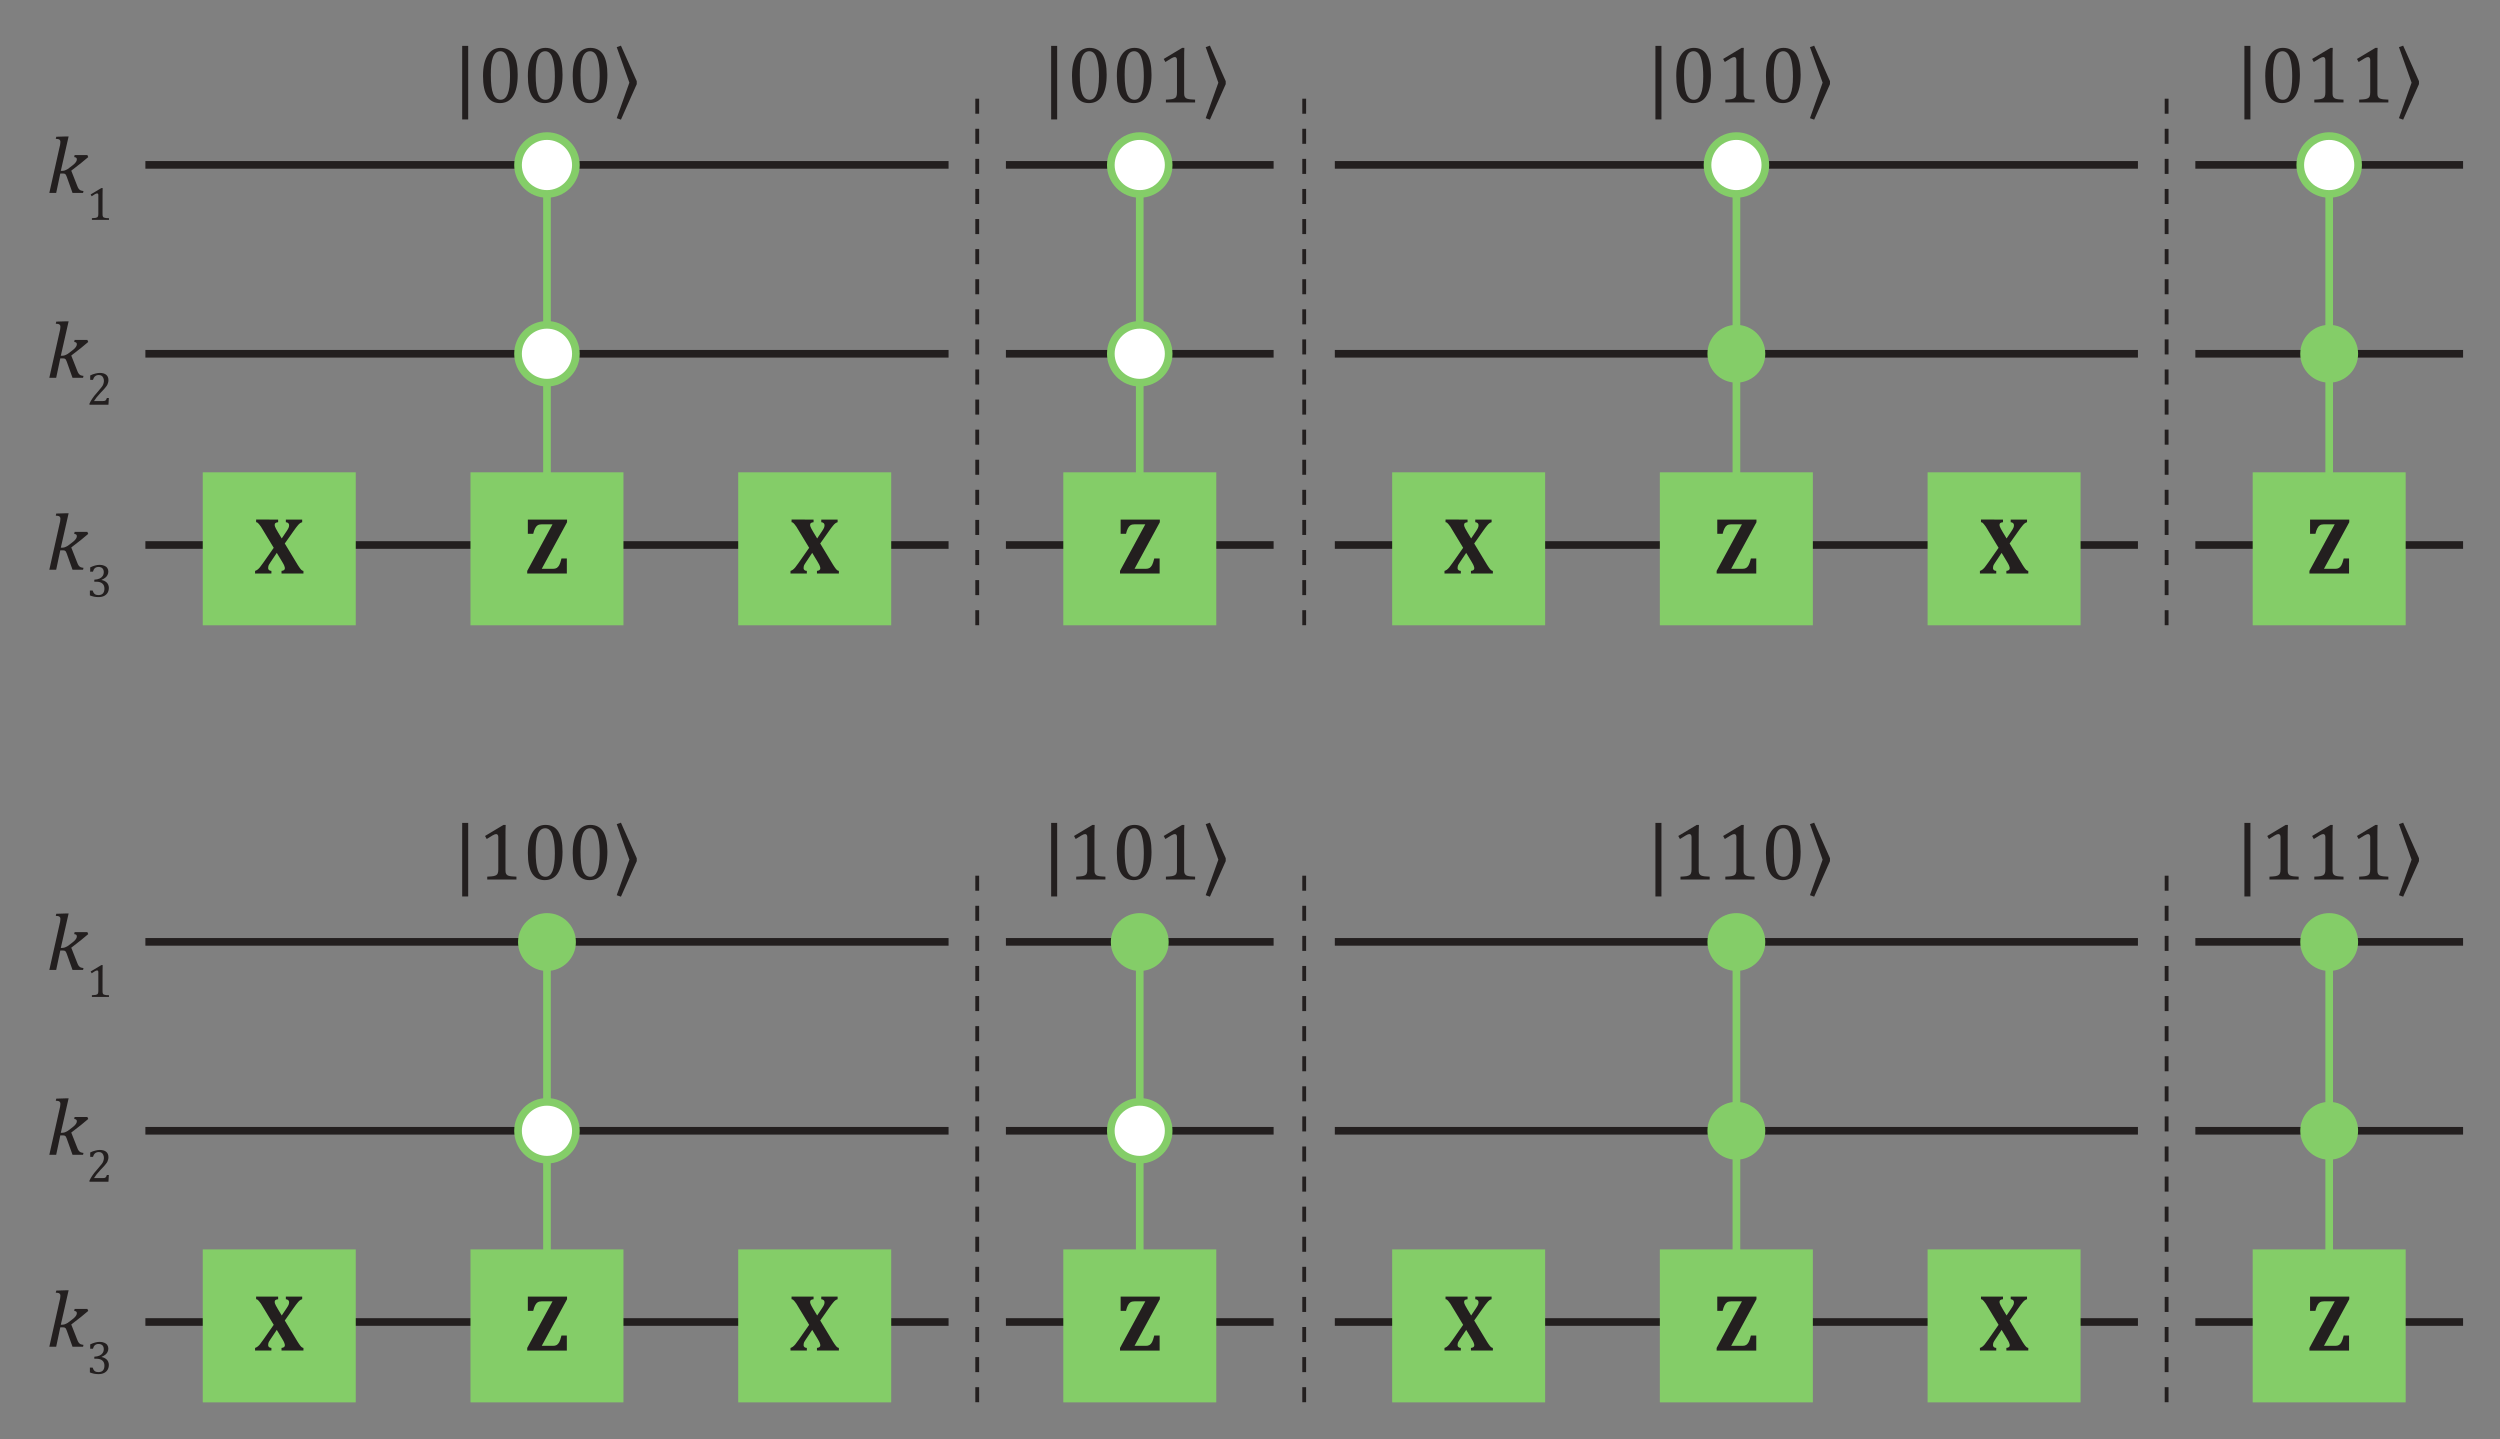 <?xml version="1.0" encoding="UTF-8"?>
<svg width="370.59pt" height="213.36pt" version="1.2" viewBox="0 0 370.59 213.36" xmlns="http://www.w3.org/2000/svg" xmlns:xlink="http://www.w3.org/1999/xlink">
 <rect x="0" y="0" width="370.59" height="213.36" fill="#808080" stroke="none"/>
 <defs>
  <symbol id="glyph0-1" overflow="visible">
   <path d="m2.156-3.266h0.188c0.125 0 0.254-0.02 0.391-0.062 0.145-0.051 0.297-0.125 0.453-0.219 0.156-0.102 0.367-0.266 0.641-0.484 0.207-0.156 0.359-0.289 0.453-0.406 0.102-0.125 0.172-0.227 0.203-0.312 0.031-0.082 0.047-0.164 0.047-0.25 0-0.188-0.133-0.289-0.391-0.312l0.062-0.297h1.891l0.125 0.297c-0.336 0.293-0.68 0.578-1.031 0.859l-1.484 1.156 0.875 2.219c0.07 0.199 0.148 0.355 0.234 0.469 0.082 0.105 0.176 0.184 0.281 0.234 0.113 0.043 0.254 0.074 0.422 0.094l-0.062 0.281h-1.562l-0.859-2.406c-0.055-0.156-0.102-0.258-0.141-0.312-0.043-0.051-0.09-0.086-0.141-0.109-0.055-0.031-0.133-0.047-0.234-0.047h-0.438l-0.609 2.875h-1.016l1.5-6.703c0.039-0.188 0.07-0.32 0.094-0.406 0.02-0.094 0.031-0.176 0.031-0.25 0.008-0.082 0.016-0.148 0.016-0.203 0-0.164-0.055-0.281-0.156-0.344-0.094-0.07-0.273-0.109-0.531-0.109l0.078-0.312 1.484-0.047h0.344z"/>
  </symbol>
  <symbol id="glyph1-1" overflow="visible">
   <path d="m2.375-0.891c0 0.137 0.004 0.234 0.016 0.297 0.02 0.062 0.047 0.121 0.078 0.172 0.039 0.043 0.098 0.074 0.172 0.094 0.07 0.023 0.16 0.043 0.266 0.062 0.102 0.012 0.242 0.016 0.422 0.016v0.25h-2.531v-0.25c0.258-0.008 0.441-0.023 0.547-0.047 0.102-0.02 0.18-0.047 0.234-0.078 0.062-0.039 0.102-0.098 0.125-0.172 0.031-0.07 0.047-0.188 0.047-0.344v-2.781c0-0.082-0.016-0.145-0.047-0.188-0.031-0.039-0.078-0.062-0.141-0.062-0.074 0-0.18 0.039-0.312 0.109-0.125 0.074-0.289 0.18-0.484 0.312l-0.156-0.266 1.594-0.953h0.188c-0.012 0.219-0.016 0.523-0.016 0.906z"/>
  </symbol>
  <symbol id="glyph1-2" overflow="visible">
   <path d="m2.406-0.547c0.102 0 0.188-0.004 0.25-0.016 0.07-0.02 0.129-0.047 0.172-0.078 0.039-0.031 0.07-0.07 0.094-0.125 0.031-0.051 0.062-0.129 0.094-0.234h0.297l-0.062 1h-2.812v-0.172c0.102-0.227 0.238-0.469 0.406-0.719 0.164-0.258 0.398-0.555 0.703-0.891 0.258-0.289 0.445-0.516 0.562-0.672 0.133-0.156 0.234-0.289 0.297-0.406 0.062-0.125 0.102-0.238 0.125-0.344 0.031-0.113 0.047-0.223 0.047-0.328 0-0.164-0.031-0.316-0.094-0.453-0.055-0.133-0.137-0.238-0.25-0.312-0.105-0.07-0.246-0.109-0.422-0.109-0.43 0-0.715 0.242-0.859 0.719h-0.406v-0.656c0.27-0.133 0.523-0.227 0.766-0.281 0.238-0.062 0.457-0.094 0.656-0.094 0.414 0 0.734 0.094 0.953 0.281s0.328 0.453 0.328 0.797c0 0.125-0.016 0.242-0.047 0.344-0.023 0.105-0.059 0.211-0.109 0.312-0.043 0.094-0.109 0.199-0.203 0.312-0.086 0.105-0.18 0.219-0.281 0.344-0.105 0.117-0.289 0.309-0.547 0.578-0.43 0.461-0.746 0.859-0.953 1.203z"/>
  </symbol>
  <symbol id="glyph1-3" overflow="visible">
   <path d="m0.547-3.703v-0.641c0.258-0.125 0.504-0.219 0.734-0.281 0.227-0.062 0.453-0.094 0.672-0.094 0.258 0 0.484 0.043 0.672 0.125 0.195 0.074 0.348 0.188 0.453 0.344 0.102 0.148 0.156 0.324 0.156 0.531 0 0.188-0.043 0.359-0.125 0.516-0.074 0.148-0.184 0.277-0.328 0.391-0.137 0.105-0.32 0.211-0.547 0.312v0.031c0.145 0.023 0.281 0.062 0.406 0.125s0.238 0.141 0.344 0.234c0.102 0.094 0.18 0.211 0.234 0.344 0.062 0.137 0.094 0.289 0.094 0.453 0 0.262-0.059 0.496-0.172 0.703-0.117 0.211-0.293 0.375-0.531 0.5-0.23 0.113-0.516 0.172-0.859 0.172-0.199 0-0.414-0.023-0.641-0.062-0.219-0.051-0.422-0.113-0.609-0.188v-0.719h0.406c0.07 0.23 0.176 0.402 0.312 0.516 0.133 0.105 0.312 0.156 0.531 0.156 0.301 0 0.523-0.078 0.672-0.234 0.156-0.164 0.234-0.41 0.234-0.734 0-0.332-0.105-0.582-0.312-0.75-0.199-0.176-0.492-0.266-0.875-0.266h-0.312v-0.297c0.312-0.02 0.57-0.078 0.781-0.172 0.207-0.102 0.363-0.234 0.469-0.391 0.102-0.164 0.156-0.344 0.156-0.531 0-0.258-0.07-0.457-0.203-0.594-0.137-0.133-0.328-0.203-0.578-0.203-0.219 0-0.398 0.059-0.531 0.172-0.137 0.117-0.234 0.293-0.297 0.531z"/>
  </symbol>
  <symbol id="glyph2-1" overflow="visible">
   <path d="m2.625-0.703h1.672c0.219 0 0.398-0.039 0.547-0.125 0.145-0.094 0.27-0.234 0.375-0.422 0.102-0.188 0.211-0.516 0.328-0.984h0.797v2.234h-5.875v-0.391l3.75-6.906h-1.594c-0.25 0-0.453 0.047-0.609 0.141-0.148 0.094-0.273 0.246-0.375 0.453-0.105 0.199-0.199 0.469-0.281 0.812h-0.797v-2.109h5.812v0.391z"/>
  </symbol>
  <symbol id="glyph2-2" overflow="visible">
   <path d="m3.547-8v0.391c-0.188 0.023-0.324 0.062-0.406 0.125-0.074 0.062-0.109 0.164-0.109 0.297 0 0.062 0.016 0.137 0.047 0.219 0.031 0.086 0.078 0.188 0.141 0.312 0.062 0.117 0.164 0.297 0.312 0.547l0.547 0.906 0.703-1.047c0.156-0.227 0.258-0.406 0.312-0.531 0.051-0.125 0.078-0.254 0.078-0.391 0-0.125-0.043-0.223-0.125-0.297-0.086-0.082-0.203-0.129-0.359-0.141v-0.391h2.422v0.391c-0.117 0.031-0.227 0.086-0.328 0.156-0.094 0.062-0.211 0.18-0.344 0.344-0.137 0.156-0.352 0.445-0.641 0.859l-1.266 1.797 1.906 3.156c0.07 0.105 0.141 0.211 0.203 0.312 0.07 0.105 0.141 0.199 0.203 0.281 0.062 0.074 0.113 0.133 0.156 0.172 0.051 0.043 0.098 0.074 0.141 0.094 0.051 0.023 0.102 0.039 0.156 0.047v0.391h-3.25v-0.391c0.164-0.02 0.289-0.062 0.375-0.125 0.082-0.062 0.125-0.16 0.125-0.297 0-0.039-0.012-0.086-0.031-0.141-0.012-0.062-0.031-0.129-0.062-0.203-0.031-0.082-0.062-0.148-0.094-0.203-0.031-0.062-0.102-0.18-0.203-0.359l-0.812-1.344-0.953 1.422c-0.074 0.105-0.137 0.203-0.188 0.297-0.055 0.094-0.09 0.184-0.109 0.266-0.023 0.074-0.031 0.168-0.031 0.281 0 0.105 0.039 0.199 0.125 0.281 0.082 0.074 0.203 0.117 0.359 0.125v0.391h-2.422v-0.391c0.125-0.039 0.238-0.098 0.344-0.172 0.113-0.082 0.234-0.195 0.359-0.344 0.125-0.156 0.301-0.395 0.531-0.719l1.531-2.188-1.484-2.453c-0.156-0.27-0.293-0.492-0.406-0.672-0.117-0.176-0.215-0.305-0.297-0.391-0.074-0.094-0.141-0.16-0.203-0.203-0.062-0.039-0.137-0.066-0.219-0.078v-0.391z"/>
  </symbol>
  <symbol id="glyph3-1" overflow="visible">
   <path d="m2.344 2.516h-0.891v-10.906h0.891z"/>
  </symbol>
  <symbol id="glyph3-2" overflow="visible">
   <path d="m3.266 0.094c-0.844 0-1.477-0.332-1.891-1-0.418-0.664-0.625-1.672-0.625-3.016 0-0.719 0.062-1.336 0.188-1.859 0.133-0.531 0.316-0.961 0.547-1.297 0.227-0.344 0.5-0.598 0.812-0.766 0.32-0.164 0.676-0.25 1.062-0.25 0.852 0 1.488 0.336 1.906 1 0.414 0.656 0.625 1.652 0.625 2.984 0 1.387-0.227 2.434-0.672 3.141-0.449 0.711-1.102 1.062-1.953 1.062zm-1.359-4.203c0 1.281 0.113 2.219 0.344 2.812 0.238 0.594 0.609 0.891 1.109 0.891 0.469 0 0.816-0.281 1.047-0.844 0.227-0.562 0.344-1.426 0.344-2.594 0-0.906-0.062-1.633-0.188-2.188-0.117-0.562-0.277-0.961-0.484-1.203-0.211-0.238-0.461-0.359-0.75-0.359-0.273 0-0.5 0.086-0.688 0.25-0.18 0.156-0.324 0.387-0.438 0.688-0.105 0.293-0.184 0.656-0.234 1.094-0.043 0.43-0.062 0.914-0.062 1.453z"/>
  </symbol>
  <symbol id="glyph3-3" overflow="visible">
   <path d="m1.25-8.422 2.344 5.266v0.438l-2.344 5.266-0.625-0.219 1.875-5.266-1.875-5.266z"/>
  </symbol>
  <symbol id="glyph3-4" overflow="visible">
   <path d="m4.078-1.531c0 0.23 0.008 0.402 0.031 0.516 0.031 0.117 0.078 0.211 0.141 0.281 0.062 0.074 0.148 0.133 0.266 0.172 0.125 0.043 0.273 0.074 0.453 0.094 0.188 0.023 0.43 0.039 0.734 0.047v0.422h-4.328v-0.422c0.438-0.02 0.742-0.047 0.922-0.078 0.188-0.039 0.328-0.094 0.422-0.156 0.102-0.062 0.176-0.156 0.219-0.281 0.051-0.125 0.078-0.32 0.078-0.594v-4.75c0-0.156-0.031-0.27-0.094-0.344-0.055-0.07-0.133-0.109-0.234-0.109-0.125 0-0.305 0.07-0.531 0.203-0.23 0.125-0.516 0.305-0.859 0.531l-0.25-0.453 2.734-1.641h0.328c-0.023 0.375-0.031 0.898-0.031 1.562z"/>
  </symbol>
 </defs>
 <g fill="none" stroke-width="1.134">
  <g stroke="#231f1f">
   <path transform="matrix(1 0 0 -1 21.553 24.44)" d="m-0.002-0.001h119.06"/>
   <path transform="matrix(1 0 0 -1 21.553 139.62)" d="m-0.002 0.002h119.06"/>
   <path transform="matrix(1 0 0 -1 197.87 24.44)" d="m-3.125e-4 -0.001h119.05"/>
   <path transform="matrix(1 0 0 -1 197.87 139.62)" d="m-3.125e-4 0.002h119.05"/>
   <path transform="matrix(1 0 0 -1 149.11 24.44)" d="m0.002-0.001h39.684"/>
   <path transform="matrix(1 0 0 -1 149.11 139.62)" d="m0.002 0.002h39.684"/>
   <path transform="matrix(1 0 0 -1 325.43 24.44)" d="m-8.1875e-4 -0.001h39.687"/>
   <path transform="matrix(1 0 0 -1 325.43 139.62)" d="m-8.1875e-4 0.002h39.687"/>
   <path transform="matrix(1 0 0 -1 21.553 52.44)" d="m-0.002-0.001h119.06"/>
   <path transform="matrix(1 0 0 -1 21.553 167.62)" d="m-0.002-0.002h119.06"/>
   <path transform="matrix(1 0 0 -1 197.87 52.44)" d="m-3.125e-4 -0.001h119.05"/>
   <path transform="matrix(1 0 0 -1 197.87 167.62)" d="m-3.125e-4 -0.002h119.05"/>
   <path transform="matrix(1 0 0 -1 149.11 52.44)" d="m0.002-0.001h39.684"/>
   <path transform="matrix(1 0 0 -1 149.11 167.62)" d="m0.002-0.002h39.684"/>
   <path transform="matrix(1 0 0 -1 325.43 52.44)" d="m-8.1875e-4 -0.001h39.687"/>
   <path transform="matrix(1 0 0 -1 325.43 167.62)" d="m-8.1875e-4 -0.002h39.687"/>
  </g>
  <g stroke="#84cd68">
   <path transform="matrix(1 0 0 -1 81.08 27.995)" d="m0.002-8.9375e-4v-45.09"/>
   <path transform="matrix(1 0 0 -1 81.08 143.18)" d="m0.002-0.001v-45.09"/>
   <path transform="matrix(1 0 0 -1 257.4 27.995)" d="m-5.6875e-4 -8.9375e-4v-45.09"/>
   <path transform="matrix(1 0 0 -1 257.4 143.18)" d="m-5.6875e-4 -0.001v-45.09"/>
   <path transform="matrix(1 0 0 -1 168.95 27.995)" d="m-9.75e-4 -8.9375e-4v-45.09"/>
   <path transform="matrix(1 0 0 -1 168.95 143.18)" d="m-9.75e-4 -0.001v-45.09"/>
   <path transform="matrix(1 0 0 -1 345.27 27.995)" d="m4.3125e-4 -8.9375e-4v-45.09"/>
   <path transform="matrix(1 0 0 -1 345.27 143.18)" d="m4.3125e-4 -0.001v-45.09"/>
  </g>
 </g>
 <path d="m81.082 28.746c2.367 0 4.285-1.918 4.285-4.285 0-2.367-1.918-4.289-4.285-4.289-2.371 0-4.289 1.922-4.289 4.289 0 2.367 1.918 4.285 4.289 4.285" fill="#fff"/>
 <path transform="matrix(1 0 0 -1 81.08 28.746)" d="m0.002-9.375e-5c2.367 0 4.285 1.918 4.285 4.285 0 2.367-1.918 4.289-4.285 4.289-2.371 0-4.289-1.922-4.289-4.289 0-2.367 1.918-4.285 4.289-4.285z" fill="none" stroke="#84cd68" stroke-width="1.134"/>
 <path d="m81.082 143.93c2.367 0 4.285-1.918 4.285-4.289 0-2.367-1.918-4.285-4.285-4.285-2.371 0-4.289 1.918-4.289 4.285 0 2.371 1.918 4.289 4.289 4.289" fill="#84cd68"/>
 <path d="m257.39 28.746c2.367 0 4.289-1.918 4.289-4.285 0-2.367-1.922-4.289-4.289-4.289-2.367 0-4.285 1.922-4.285 4.289 0 2.367 1.918 4.285 4.285 4.285" fill="#fff"/>
 <path transform="matrix(1 0 0 -1 257.4 28.746)" d="m-5.6875e-4 -9.375e-5c2.367 0 4.289 1.918 4.289 4.285 0 2.367-1.922 4.289-4.289 4.289-2.367 0-4.285-1.922-4.285-4.289 0-2.367 1.918-4.285 4.285-4.285z" fill="none" stroke="#84cd68" stroke-width="1.134"/>
 <path d="m257.39 143.93c2.367 0 4.289-1.918 4.289-4.289 0-2.367-1.922-4.285-4.289-4.285-2.367 0-4.285 1.918-4.285 4.285 0 2.371 1.918 4.289 4.285 4.289" fill="#84cd68"/>
 <path d="m168.95 28.746c2.367 0 4.289-1.918 4.289-4.285 0-2.367-1.922-4.289-4.289-4.289s-4.285 1.922-4.285 4.289c0 2.367 1.918 4.285 4.285 4.285" fill="#fff"/>
 <path transform="matrix(1 0 0 -1 168.95 28.746)" d="m-9.75e-4 -9.375e-5c2.367 0 4.289 1.918 4.289 4.285 0 2.367-1.922 4.289-4.289 4.289-2.367 0-4.285-1.922-4.285-4.289 0-2.367 1.918-4.285 4.285-4.285z" fill="none" stroke="#84cd68" stroke-width="1.134"/>
 <path d="m168.95 143.93c2.367 0 4.289-1.918 4.289-4.289 0-2.367-1.922-4.285-4.289-4.285s-4.285 1.918-4.285 4.285c0 2.371 1.918 4.289 4.285 4.289" fill="#84cd68"/>
 <path d="m345.27 28.746c2.367 0 4.285-1.918 4.285-4.285 0-2.367-1.918-4.289-4.285-4.289-2.367 0-4.289 1.922-4.289 4.289 0 2.367 1.922 4.285 4.289 4.285" fill="#fff"/>
 <path transform="matrix(1 0 0 -1 345.27 28.746)" d="m4.3125e-4 -9.375e-5c2.367 0 4.285 1.918 4.285 4.285 0 2.367-1.918 4.289-4.285 4.289-2.367 0-4.289-1.922-4.289-4.289 0-2.367 1.922-4.285 4.289-4.285z" fill="none" stroke="#84cd68" stroke-width="1.134"/>
 <path d="m345.27 143.93c2.367 0 4.285-1.918 4.285-4.289 0-2.367-1.918-4.285-4.285-4.285-2.367 0-4.289 1.918-4.289 4.285 0 2.371 1.922 4.289 4.289 4.289" fill="#84cd68"/>
 <path d="m81.082 56.727c2.367 0 4.285-1.918 4.285-4.285 0-2.367-1.918-4.289-4.285-4.289-2.371 0-4.289 1.922-4.289 4.289 0 2.367 1.918 4.285 4.289 4.285" fill="#fff"/>
 <path transform="matrix(1 0 0 -1 81.08 56.727)" d="m0.002 5.375e-4c2.367 0 4.285 1.918 4.285 4.285 0 2.367-1.918 4.289-4.285 4.289-2.371 0-4.289-1.922-4.289-4.289 0-2.367 1.918-4.285 4.289-4.285z" fill="none" stroke="#84cd68" stroke-width="1.134"/>
 <path d="m81.082 171.91c2.367 0 4.285-1.918 4.285-4.285s-1.918-4.289-4.285-4.289c-2.371 0-4.289 1.922-4.289 4.289s1.918 4.285 4.289 4.285" fill="#fff"/>
 <path transform="matrix(1 0 0 -1 81.08 171.91)" d="m0.002-5.625e-5c2.367 0 4.285 1.918 4.285 4.285 0 2.367-1.918 4.289-4.285 4.289-2.371 0-4.289-1.922-4.289-4.289 0-2.367 1.918-4.285 4.289-4.285z" fill="none" stroke="#84cd68" stroke-width="1.134"/>
 <g>
  <path d="m257.39 56.727c2.367 0 4.289-1.918 4.289-4.285 0-2.367-1.922-4.289-4.289-4.289-2.367 0-4.285 1.922-4.285 4.289 0 2.367 1.918 4.285 4.285 4.285" fill="#84cd68"/>
  <path d="m257.39 171.91c2.367 0 4.289-1.918 4.289-4.285s-1.922-4.289-4.289-4.289c-2.367 0-4.285 1.922-4.285 4.289s1.918 4.285 4.285 4.285" fill="#84cd68"/>
  <path d="m168.95 56.727c2.367 0 4.289-1.918 4.289-4.285 0-2.367-1.922-4.289-4.289-4.289s-4.285 1.922-4.285 4.289c0 2.367 1.918 4.285 4.285 4.285" fill="#fff"/>
 </g>
 <path transform="matrix(1 0 0 -1 168.95 56.727)" d="m-9.75e-4 5.375e-4c2.367 0 4.289 1.918 4.289 4.285 0 2.367-1.922 4.289-4.289 4.289-2.367 0-4.285-1.922-4.285-4.289 0-2.367 1.918-4.285 4.285-4.285z" fill="none" stroke="#84cd68" stroke-width="1.134"/>
 <path d="m168.95 171.91c2.367 0 4.289-1.918 4.289-4.285s-1.922-4.289-4.289-4.289-4.285 1.922-4.285 4.289 1.918 4.285 4.285 4.285" fill="#fff"/>
 <path transform="matrix(1 0 0 -1 168.95 171.91)" d="m-9.75e-4 -5.625e-5c2.367 0 4.289 1.918 4.289 4.285 0 2.367-1.922 4.289-4.289 4.289-2.367 0-4.285-1.922-4.285-4.289 0-2.367 1.918-4.285 4.285-4.285z" fill="none" stroke="#84cd68" stroke-width="1.134"/>
 <g>
  <path d="m345.27 56.727c2.367 0 4.285-1.918 4.285-4.285 0-2.367-1.918-4.289-4.285-4.289-2.367 0-4.289 1.922-4.289 4.289 0 2.367 1.922 4.285 4.289 4.285" fill="#84cd68"/>
  <path d="m345.27 171.91c2.367 0 4.285-1.918 4.285-4.285s-1.918-4.289-4.285-4.289c-2.367 0-4.289 1.922-4.289 4.289s1.922 4.285 4.289 4.285" fill="#84cd68"/>
  <g fill="#231f1f">
   <use x="6.859" y="28.598" xlink:href="#glyph0-1"/>
   <use x="12.824" y="32.594" xlink:href="#glyph1-1"/>
   <use x="6.859" y="143.781" xlink:href="#glyph0-1"/>
   <use x="12.824" y="147.777" xlink:href="#glyph1-1"/>
   <use x="6.859" y="56.002" xlink:href="#glyph0-1"/>
   <use x="12.824" y="59.998" xlink:href="#glyph1-2"/>
   <use x="6.859" y="171.185" xlink:href="#glyph0-1"/>
   <use x="12.824" y="175.181" xlink:href="#glyph1-2"/>
   <use x="6.859" y="84.454" xlink:href="#glyph0-1"/>
   <use x="12.824" y="88.45" xlink:href="#glyph1-3"/>
   <use x="6.859" y="199.637" xlink:href="#glyph0-1"/>
   <use x="12.824" y="203.633" xlink:href="#glyph1-3"/>
  </g>
 </g>
 <g fill="none" stroke="#231f1f" stroke-width="1.134">
  <path transform="matrix(1 0 0 -1 21.553 80.787)" d="m-0.002-0.002h119.06"/>
  <path transform="matrix(1 0 0 -1 21.553 195.97)" d="m-0.002 0.002h119.06"/>
  <path transform="matrix(1 0 0 -1 197.87 80.787)" d="m-3.125e-4 -0.002h119.05"/>
  <path transform="matrix(1 0 0 -1 197.87 195.97)" d="m-3.125e-4 0.002h119.05"/>
  <path transform="matrix(1 0 0 -1 149.11 80.787)" d="m0.002-0.002h39.684"/>
  <path transform="matrix(1 0 0 -1 149.11 195.97)" d="m0.002 0.002h39.684"/>
  <path transform="matrix(1 0 0 -1 325.43 80.787)" d="m-8.1875e-4 -0.002h39.687"/>
  <path transform="matrix(1 0 0 -1 325.43 195.97)" d="m-8.1875e-4 0.002h39.687"/>
 </g>
 <g>
  <path d="m69.742 92.691h22.676v-22.676h-22.676z" fill="#84cd68"/>
  <g fill="#231f1f">
   <use x="77.682" y="85.021" xlink:href="#glyph2-1"/>
  </g>
  <path d="m69.742 207.88h22.676v-22.676h-22.676z" fill="#84cd68"/>
  <g fill="#231f1f">
   <use x="77.682" y="200.204" xlink:href="#glyph2-1"/>
  </g>
  <path d="m246.05 92.691h22.68v-22.676h-22.68z" fill="#84cd68"/>
  <g fill="#231f1f">
   <use x="253.997" y="85.021" xlink:href="#glyph2-1"/>
  </g>
  <path d="m246.05 207.88h22.68v-22.676h-22.68z" fill="#84cd68"/>
  <g fill="#231f1f">
   <use x="253.997" y="200.204" xlink:href="#glyph2-1"/>
  </g>
  <path d="m157.62 92.691h22.676v-22.676h-22.676z" fill="#84cd68"/>
  <g fill="#231f1f">
   <use x="165.556" y="85.021" xlink:href="#glyph2-1"/>
  </g>
  <path d="m157.62 207.88h22.676v-22.676h-22.676z" fill="#84cd68"/>
  <g fill="#231f1f">
   <use x="165.556" y="200.204" xlink:href="#glyph2-1"/>
  </g>
  <path d="m333.93 92.691h22.676v-22.676h-22.676z" fill="#84cd68"/>
  <g fill="#231f1f">
   <use x="341.871" y="85.021" xlink:href="#glyph2-1"/>
  </g>
  <path d="m333.93 207.88h22.676v-22.676h-22.676z" fill="#84cd68"/>
  <g fill="#231f1f">
   <use x="341.871" y="200.204" xlink:href="#glyph2-1"/>
  </g>
  <path d="m30.055 92.691h22.68v-22.676h-22.68z" fill="#84cd68"/>
  <g fill="#231f1f">
   <use x="37.683" y="85.021" xlink:href="#glyph2-2"/>
  </g>
  <path d="m30.055 207.88h22.68v-22.676h-22.68z" fill="#84cd68"/>
  <g fill="#231f1f">
   <use x="37.683" y="200.204" xlink:href="#glyph2-2"/>
  </g>
  <path d="m206.37 92.691h22.676v-22.676h-22.676z" fill="#84cd68"/>
  <g fill="#231f1f">
   <use x="213.998" y="85.021" xlink:href="#glyph2-2"/>
  </g>
  <path d="m206.37 207.88h22.676v-22.676h-22.676z" fill="#84cd68"/>
  <g fill="#231f1f">
   <use x="213.998" y="200.204" xlink:href="#glyph2-2"/>
  </g>
  <path d="m109.43 92.691h22.68v-22.676h-22.68z" fill="#84cd68"/>
  <g fill="#231f1f">
   <use x="117.053" y="85.021" xlink:href="#glyph2-2"/>
  </g>
  <path d="m109.43 207.88h22.68v-22.676h-22.68z" fill="#84cd68"/>
  <g fill="#231f1f">
   <use x="117.053" y="200.204" xlink:href="#glyph2-2"/>
  </g>
  <path d="m285.74 92.691h22.676v-22.676h-22.676z" fill="#84cd68"/>
  <g fill="#231f1f">
   <use x="293.368" y="85.021" xlink:href="#glyph2-2"/>
  </g>
  <path d="m285.74 207.88h22.676v-22.676h-22.676z" fill="#84cd68"/>
  <g fill="#231f1f">
   <use x="293.368" y="200.204" xlink:href="#glyph2-2"/>
  </g>
 </g>
 <g fill="none" stroke="#231f1f" stroke-dasharray="2.23,2.23" stroke-width=".567">
  <path transform="matrix(1 0 0 -1 144.86 14.63)" d="m-2.25e-4 5.9375e-4v-78.062"/>
  <path transform="matrix(1 0 0 -1 144.86 129.81)" d="m-2.25e-4 6e-4v-78.062"/>
  <path transform="matrix(1 0 0 -1 193.33 14.63)" d="m3.125e-5 5.9375e-4v-78.062"/>
  <path transform="matrix(1 0 0 -1 193.33 129.81)" d="m3.125e-5 6e-4v-78.062"/>
  <path transform="matrix(1 0 0 -1 321.17 14.63)" d="m0.001 5.9375e-4v-78.062"/>
  <path transform="matrix(1 0 0 -1 321.17 129.81)" d="m0.001 6e-4v-78.062"/>
 </g>
 <g fill="#231f1f">
  <use x="67.059" y="15.19" xlink:href="#glyph3-1"/>
  <use x="70.851" y="15.19" xlink:href="#glyph3-2"/>
  <use x="77.499" y="15.19" xlink:href="#glyph3-2"/>
  <use x="84.147" y="15.19" xlink:href="#glyph3-2"/>
  <use x="90.795" y="15.19" xlink:href="#glyph3-3"/>
  <use x="67.059" y="130.373" xlink:href="#glyph3-1"/>
  <use x="70.851" y="130.373" xlink:href="#glyph3-4"/>
  <use x="77.499" y="130.373" xlink:href="#glyph3-2"/>
  <use x="84.147" y="130.373" xlink:href="#glyph3-2"/>
  <use x="90.795" y="130.373" xlink:href="#glyph3-3"/>
  <use x="154.366" y="15.19" xlink:href="#glyph3-1"/>
  <use x="158.158" y="15.19" xlink:href="#glyph3-2"/>
  <use x="164.806" y="15.19" xlink:href="#glyph3-2"/>
  <use x="171.454" y="15.19" xlink:href="#glyph3-4"/>
  <use x="178.102" y="15.19" xlink:href="#glyph3-3"/>
  <use x="154.366" y="130.373" xlink:href="#glyph3-1"/>
  <use x="158.158" y="130.373" xlink:href="#glyph3-4"/>
  <use x="164.806" y="130.373" xlink:href="#glyph3-2"/>
  <use x="171.454" y="130.373" xlink:href="#glyph3-4"/>
  <use x="178.102" y="130.373" xlink:href="#glyph3-3"/>
  <use x="243.94" y="15.19" xlink:href="#glyph3-1"/>
  <use x="247.732" y="15.19" xlink:href="#glyph3-2"/>
  <use x="254.381" y="15.19" xlink:href="#glyph3-4"/>
  <use x="261.029" y="15.19" xlink:href="#glyph3-2"/>
  <use x="267.676" y="15.19" xlink:href="#glyph3-3"/>
  <use x="243.94" y="130.373" xlink:href="#glyph3-1"/>
  <use x="247.732" y="130.373" xlink:href="#glyph3-4"/>
  <use x="254.381" y="130.373" xlink:href="#glyph3-4"/>
  <use x="261.029" y="130.373" xlink:href="#glyph3-2"/>
  <use x="267.676" y="130.373" xlink:href="#glyph3-3"/>
  <use x="331.248" y="15.19" xlink:href="#glyph3-1"/>
  <use x="335.04" y="15.19" xlink:href="#glyph3-2"/>
  <use x="341.688" y="15.19" xlink:href="#glyph3-4"/>
  <use x="348.336" y="15.19" xlink:href="#glyph3-4"/>
  <use x="354.984" y="15.19" xlink:href="#glyph3-3"/>
  <use x="331.248" y="130.373" xlink:href="#glyph3-1"/>
  <use x="335.04" y="130.373" xlink:href="#glyph3-4"/>
  <use x="341.688" y="130.373" xlink:href="#glyph3-4"/>
  <use x="348.336" y="130.373" xlink:href="#glyph3-4"/>
  <use x="354.984" y="130.373" xlink:href="#glyph3-3"/>
 </g>
</svg>
